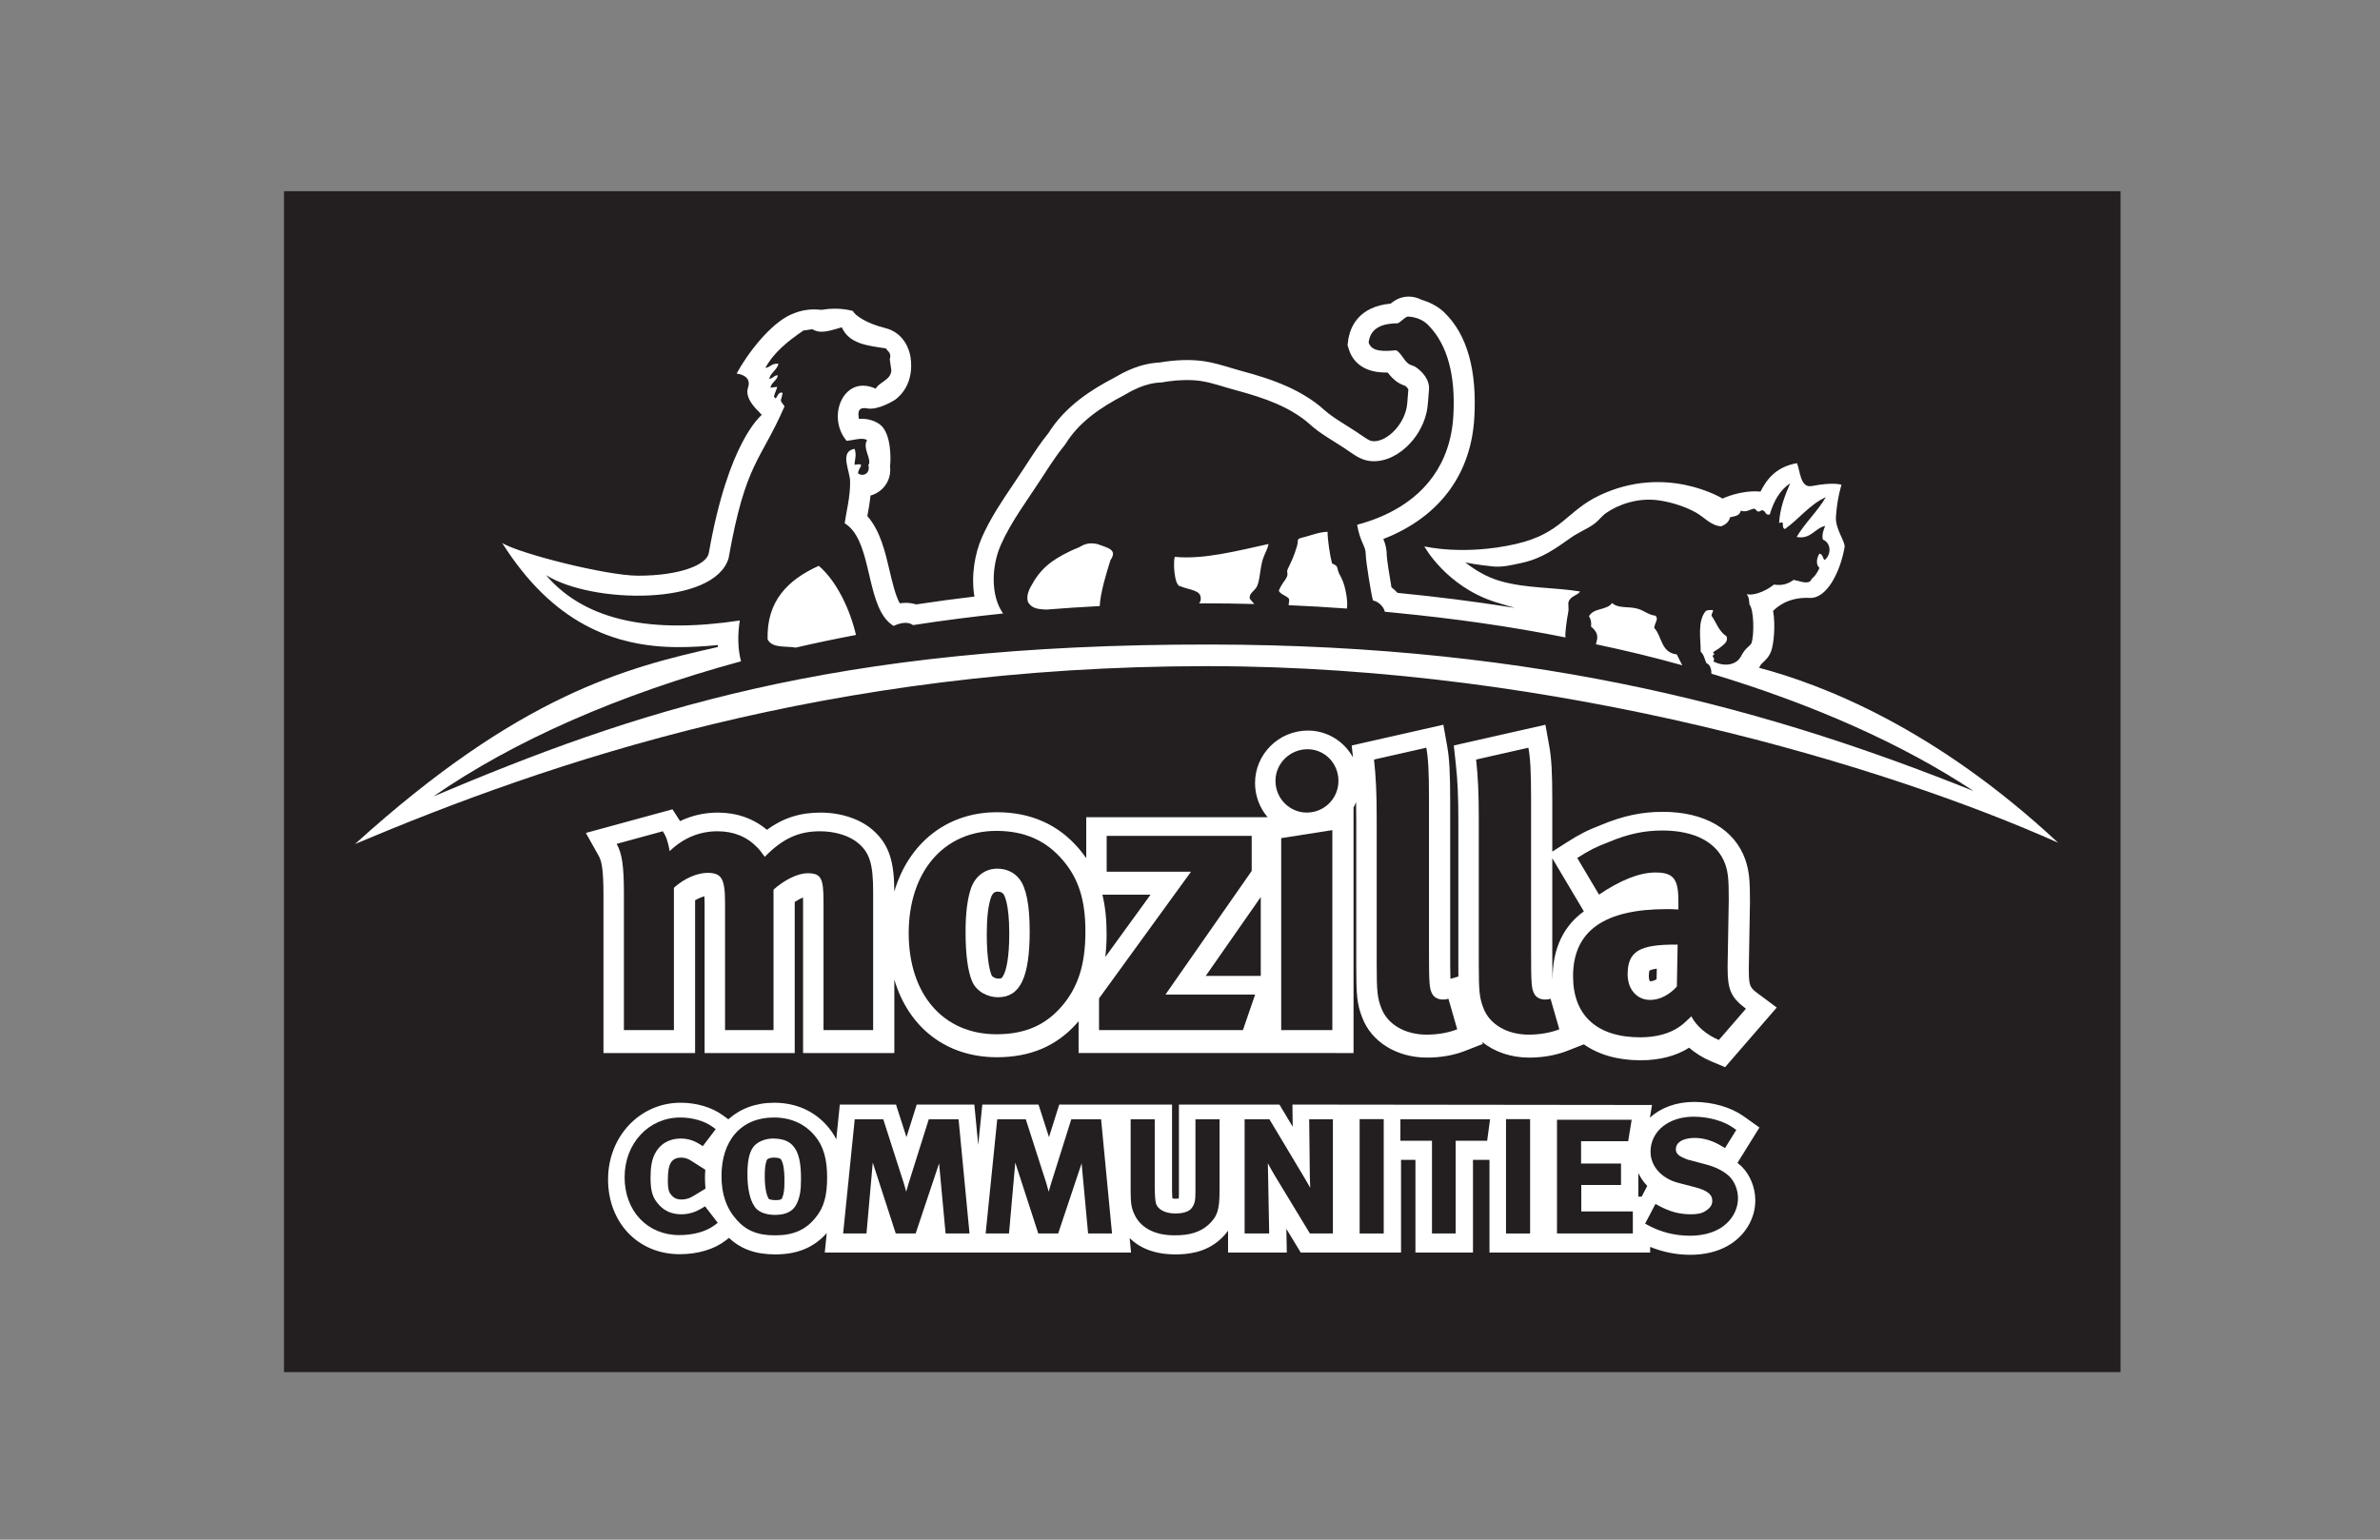 <?xml version="1.0" encoding="UTF-8" standalone="no"?>
<!-- Created with Inkscape (http://www.inkscape.org/) -->
<svg xmlns:dc="http://purl.org/dc/elements/1.1/" xmlns:cc="http://creativecommons.org/ns#" xmlns:rdf="http://www.w3.org/1999/02/22-rdf-syntax-ns#" xmlns:svg="http://www.w3.org/2000/svg" xmlns="http://www.w3.org/2000/svg" xmlns:sodipodi="http://sodipodi.sourceforge.net/DTD/sodipodi-0.dtd" xmlns:inkscape="http://www.inkscape.org/namespaces/inkscape" id="svg2" sodipodi:version="0.32" inkscape:version="0.46" width="1530" height="990" xml:space="preserve" sodipodi:docname="mozilla_community_logo.svg" inkscape:output_extension="org.inkscape.output.svg.inkscape"><rect width="100%" height="100%" fill="#808080" stroke="none"/><defs id="defs5"><inkscape:perspective sodipodi:type="inkscape:persp3d" inkscape:vp_x="0 : 526.18109 : 1" inkscape:vp_y="0 : 1000 : 0" inkscape:vp_z="744.09448 : 526.18109 : 1" inkscape:persp3d-origin="372.04724 : 350.78739 : 1" id="perspective9"/><clipPath clipPathUnits="userSpaceOnUse" id="clipPath19"><path d="M 0,792 L 1224,792 L 1224,0 L 0,0 L 0,792 z" id="path21"/></clipPath></defs><sodipodi:namedview inkscape:window-height="722" inkscape:window-width="645" inkscape:pageshadow="2" inkscape:pageopacity="0.0" guidetolerance="10.0" gridtolerance="10.0" objecttolerance="10.0" borderopacity="1.0" bordercolor="#666666" pagecolor="#ffffff" id="base" showgrid="false" inkscape:zoom="0.36405229" inkscape:cx="765" inkscape:cy="495" inkscape:window-x="416" inkscape:window-y="25" inkscape:current-layer="g11"/><g id="g11" inkscape:groupmode="layer" inkscape:label="mozilla_community_logo" transform="matrix(1.25, 0, 0, -1.25, 0, 990)"><path d="M 1090.565,86.198 L 146.057,86.198 L 146.057,693.644 L 1090.565,693.644 L 1090.565,86.198 z" style="fill: rgb(35, 31, 32); fill-opacity: 1; fill-rule: nonzero; stroke: none;" id="path13"/><g id="g15"><g id="g17" clip-path="url(#clipPath19)"><g id="g23" transform="translate(844.275, 176.431)"><path d="M 0,0 L -1.704,0 L -1.704,12.175 C -0.563,9.758 0.972,7.508 2.888,5.529 L 0,0 z M -442.029,-0.661 L -442.071,-0.757 L -442.109,-0.857 C -442.347,-1.464 -443.431,-1.777 -445.338,-1.777 C -447.492,-1.777 -448.537,-1.359 -448.87,-1.188 L -448.935,-1.096 C -449.414,-0.355 -450.979,2.664 -450.979,10.573 C -450.979,16.286 -450.179,18.403 -449.689,19.227 C -449.33,19.503 -448.134,20.101 -446.488,20.101 C -443.083,20.101 -442.665,19.298 -442.378,18.775 C -441.72,17.487 -440.841,14.974 -440.841,7.955 C -440.841,3.087 -441.229,1.297 -442.029,-0.661 M -487.545,0.431 C -487.702,0.335 -487.835,0.276 -487.915,0.234 L -488.279,0.046 L -488.532,-0.104 C -489.983,-0.953 -491.917,-1.46 -493.704,-1.46 C -496.533,-1.46 -497.859,-0.41 -498.712,0.519 C -499.931,1.849 -500.812,2.815 -500.812,8.578 C -500.812,13.761 -500.111,15.822 -499.574,16.927 C -498.311,19.549 -495.91,20.097 -494.124,20.097 C -492.125,20.097 -490.65,19.657 -488.873,18.524 L -481.547,13.856 C -481.66,12.443 -481.721,11 -481.721,9.523 C -481.721,7.662 -481.608,5.889 -481.445,4.157 L -487.545,0.431 z M 60.574,35.585 L 52.385,41.415 C 45.94,46.003 36.448,48.742 27,48.742 C 17.721,48.742 9.78,45.714 4.258,40.658 L 5.324,47.17 L -179.591,47.383 L -179.461,35.99 L -186.278,47.383 L -237.974,47.379 L -237.974,1.665 C -237.974,0.385 -238.007,-0.439 -238.042,-0.958 C -238.44,-1.008 -238.96,-1.046 -239.636,-1.046 C -240.355,-1.046 -240.918,-0.979 -241.336,-0.895 C -241.424,0.18 -241.512,1.765 -241.512,3.864 L -241.512,47.379 L -299.524,47.383 L -304.799,30.637 L -310.173,47.383 L -339.086,47.383 L -341.192,26.604 L -343.181,47.383 L -372.82,47.383 L -378.094,30.637 L -383.469,47.383 L -412.376,47.383 L -413.353,37.755 L -414.191,29.499 C -415.308,31.707 -416.629,33.757 -418.214,35.635 C -425.084,43.937 -434.748,48.324 -446.17,48.324 C -455.604,48.324 -463.65,45.242 -469.7,39.805 L -472.503,41.854 C -478.122,45.97 -486.043,48.328 -494.229,48.328 C -515.16,48.328 -531.559,31.009 -531.559,8.896 C -531.559,-13.4 -516.078,-29.587 -494.749,-29.587 C -485.454,-29.587 -477.118,-27.132 -471.277,-22.673 L -469.364,-21.213 C -463.119,-27.039 -455.641,-29.687 -445.545,-29.687 C -434.16,-29.687 -425.711,-26.148 -419.084,-18.717 L -420.105,-28.75 L -262.594,-28.75 L -263.307,-21.313 C -258.877,-25.688 -251.625,-29.687 -239.85,-29.687 C -233.52,-29.687 -224.215,-28.876 -216.56,-21.824 C -215.004,-20.394 -213.742,-18.955 -212.697,-17.479 L -212.697,-28.75 L -182.487,-28.75 L -182.713,-16.559 L -175.32,-28.75 L -123.742,-28.75 L -123.742,18.942 L -116.333,18.942 L -116.333,-28.746 L -86.744,-28.746 L -86.744,18.942 L -78.256,18.942 L -78.256,-28.75 L 4.372,-28.746 L 4.372,-25.826 C 10.77,-28.457 17.88,-29.896 24.902,-29.896 C 32.24,-29.896 38.682,-28.386 43.982,-25.438 C 52.91,-20.553 58.454,-11.531 58.454,-1.898 C 58.454,4.617 55.84,11.126 51.454,15.521 L 51.362,15.609 L 51.272,15.697 C 50.66,16.282 49.995,16.852 49.288,17.399 L 60.574,35.585 z M 7.691,111.877 C 6.594,111.19 5.515,110.814 4.571,110.814 C 4.394,110.814 4.306,110.835 4.295,110.835 C 4.176,110.923 3.701,111.634 3.701,113.257 C 3.701,115.105 3.919,115.976 4.025,116.289 C 4.394,116.511 5.385,116.95 7.79,117.306 L 7.691,111.877 z M -45.785,112.274 C -45.785,112.211 -45.777,112.152 -45.777,112.09 L -45.829,112.073 C -45.957,115.833 -45.957,121.325 -45.957,125.424 L -45.957,174.099 L -42.124,167.649 L -30.932,148.808 L -29.723,146.775 C -42.302,137.703 -45.785,124.315 -45.785,112.274 M -195.882,113.558 L -224.186,113.558 L -195.882,154.136 L -195.882,113.558 z M -275.831,123.286 C -275.39,127.042 -275.162,131.003 -275.162,135.235 C -275.162,142.714 -275.871,149.343 -277.326,155.349 L -252.56,155.349 L -275.831,123.286 z M -328.051,114.186 C -329.013,112.182 -329.465,112.182 -330.818,112.182 C -332.119,112.182 -333.877,112.905 -334.298,113.889 C -335.05,115.657 -336.794,121.278 -336.794,135.039 C -336.794,143.383 -336.075,149.594 -334.628,153.932 C -333.601,156.918 -331.803,156.918 -331.211,156.918 C -329.915,156.918 -328.86,156.516 -328.256,155.722 C -327.944,155.328 -325.228,151.396 -325.228,135.437 C -325.228,122.726 -326.763,116.862 -328.051,114.186 M 60.226,104.181 C 55.902,107.394 55.127,107.975 55.127,116.201 L 55.12,117.782 L 55.712,151.728 C 55.712,162.593 55.378,167.215 53.339,173.329 C 47.845,188.984 32.359,197.964 10.852,197.964 C 0.101,197.964 -9.626,195.902 -20.67,191.284 C -28.321,188.298 -31.718,186.575 -38.667,182.15 L -45.957,177.512 L -45.957,203.74 C -45.957,218.22 -46.353,225.28 -47.509,231.733 L -49.485,242.758 L -60.409,240.286 L -87.296,234.201 L -96.604,232.093 L -95.575,222.607 C -94.622,213.79 -94.271,205.915 -94.271,193.535 L -94.271,118.556 C -94.271,116.615 -94.265,114.854 -94.248,113.236 L -98.338,112.069 C -98.468,115.737 -98.468,121.104 -98.468,125.424 L -98.468,203.74 C -98.468,218.007 -98.869,225.33 -100.009,231.721 L -101.975,242.767 L -112.912,240.286 L -139.805,234.201 L -149.121,232.093 L -148.456,225.986 C -153.023,234.201 -161.694,239.768 -171.63,239.768 C -186.623,239.768 -198.823,227.66 -198.823,212.771 C -198.823,206.069 -196.388,199.935 -192.364,195.208 L -285.639,195.208 L -285.639,174.133 C -286.758,175.747 -287.962,177.323 -289.273,178.858 C -299.893,191.401 -314.13,197.759 -331.6,197.759 C -357.355,197.759 -377.02,181.791 -384.339,156.964 C -384.418,171.033 -386.363,180.804 -395.475,188.658 C -401.982,194.317 -411.771,197.571 -422.324,197.571 C -432.807,197.571 -441.473,194.853 -449.859,188.726 C -456.739,194.522 -465.391,197.571 -475.119,197.571 C -481.976,197.571 -488.521,196.082 -494.532,193.192 L -498.419,199.261 L -506.004,197.19 L -529.756,190.712 L -542.975,187.106 L -536.283,175.153 C -534.823,172.543 -533.916,168.206 -533.916,154.672 L -533.916,73.892 L -486.79,73.892 L -486.79,152.463 C -485.008,153.525 -483.337,154.17 -482.026,154.496 C -481.953,153.408 -481.903,151.937 -481.903,149.958 L -481.903,73.892 L -435.561,73.892 L -435.561,151.61 C -433.966,152.664 -432.495,153.417 -431.306,153.894 C -431.278,153.078 -431.264,152.1 -431.264,150.937 L -431.264,73.892 L -384.33,73.892 L -384.33,111.685 C -377.076,87.096 -357.68,71.733 -331.6,71.733 C -314.354,71.733 -300.882,77.468 -290.388,89.3 C -290.104,89.622 -289.842,89.952 -289.566,90.278 L -289.566,73.896 L -148.17,73.892 L -148.17,199.964 L -148.271,199.942 C -147.739,200.93 -147.271,201.95 -146.86,203 C -146.8,200.11 -146.767,197.015 -146.767,193.535 L -146.767,118.556 C -146.767,103.813 -146.407,99.162 -143.745,92.248 C -139.067,79.672 -125.961,71.541 -110.354,71.541 C -103.359,71.541 -96.586,72.737 -90.758,75.017 L -81.667,78.567 L -81.949,79.551 C -75.661,74.485 -67.21,71.537 -57.846,71.537 C -50.845,71.537 -44.07,72.741 -38.245,75.021 L -29.719,78.362 C -22.209,73.072 -12.33,70.161 -0.533,70.161 C 9.23,70.161 17.838,72.411 24.406,76.627 C 27.694,73.796 31.564,71.378 35.756,69.621 L 42.916,66.614 L 47.995,72.482 L 61.932,88.576 L 69.48,97.301 L 60.226,104.181 z" style="fill: rgb(255, 255, 255); fill-opacity: 1; fill-rule: nonzero; stroke: none;" id="path25"/></g><g id="g27" transform="translate(317.14, 357.92)"><path d="M 0,0 L 23.75,6.479 C 25.517,3.73 26.303,1.376 27.282,-3.73 C 34.154,2.944 42.594,6.479 51.818,6.479 C 60.062,6.479 66.932,3.73 72.23,-1.765 C 73.604,-3.141 74.192,-3.923 76.158,-6.671 C 85.382,2.748 93.626,6.479 104.618,6.479 C 112.468,6.479 119.928,4.124 124.44,0.197 C 130.133,-4.709 131.9,-10.598 131.9,-24.338 L 131.9,-95.782 L 106.385,-95.782 L 106.385,-29.44 C 106.385,-17.466 105.009,-15.111 98.141,-15.111 C 93.235,-15.111 86.363,-18.448 80.671,-23.551 L 80.671,-95.782 L 55.744,-95.782 L 55.744,-30.423 C 55.744,-17.859 53.979,-14.914 46.714,-14.914 C 41.808,-14.914 35.132,-17.466 29.442,-22.572 L 29.442,-95.782 L 3.73,-95.782 L 3.73,-25.709 C 3.73,-11.188 2.748,-4.906 0,0" style="fill: rgb(35, 31, 32); fill-opacity: 1; fill-rule: nonzero; stroke: none;" id="path29"/></g><g id="g31" transform="translate(512.87, 345.164)"><path d="M 0,0 C -6.28,0 -11.383,-3.928 -13.543,-10.21 C -15.31,-15.509 -16.291,-22.573 -16.291,-32.586 C -16.291,-44.163 -15.111,-52.8 -12.953,-57.906 C -10.599,-63.398 -4.709,-66.146 0.393,-66.146 C 11.777,-66.146 16.684,-55.94 16.684,-32.192 C 16.684,-18.646 14.919,-9.816 11.385,-5.3 C 8.833,-1.966 4.709,0 0,0 M -0.394,19.432 C 13.936,19.432 25.124,14.521 33.761,4.315 C 41.808,-5.104 45.342,-16.095 45.342,-32.39 C 45.342,-49.659 41.415,-61.437 32.78,-71.249 C 25.124,-79.886 15.115,-85.185 -0.394,-85.185 C -27.675,-85.185 -45.535,-64.774 -45.535,-33.172 C -45.535,-1.573 -27.479,19.432 -0.394,19.432" style="fill: rgb(35, 31, 32); fill-opacity: 1; fill-rule: nonzero; stroke: none;" id="path33"/></g><g id="g35" transform="translate(569.145, 362.044)"><path d="M 0,0 L 74.585,0 L 74.585,-18.06 L 30.227,-81.654 L 76.35,-81.654 L 70.073,-99.906 L -3.927,-99.906 L -3.927,-83.615 L 43.376,-18.453 L 0,-18.453 L 0,0 z" style="fill: rgb(35, 31, 32); fill-opacity: 1; fill-rule: nonzero; stroke: none;" id="path37"/></g><g id="g39" transform="translate(658.904, 360.864)"><path d="M 0,0 L 26.3,4.124 L 26.3,-98.727 L 0,-98.727 L 0,0 z M 13.543,45.735 C 22.376,45.735 29.44,38.471 29.44,29.444 C 29.44,20.415 22.18,13.149 13.149,13.149 C 4.316,13.149 -2.944,20.415 -2.944,29.444 C -2.944,38.471 4.513,45.735 13.543,45.735" style="fill: rgb(35, 31, 32); fill-opacity: 1; fill-rule: nonzero; stroke: none;" id="path41"/></g><g id="g43" transform="translate(733.532, 407.382)"><path d="M 0,0 C 0.979,-5.496 1.372,-11.97 1.372,-26.103 L 1.372,-104.419 C 1.372,-121.692 1.568,-124.048 3.137,-126.795 C 4.119,-128.561 6.277,-129.543 8.436,-129.543 C 9.419,-129.543 10.009,-129.543 11.381,-129.15 L 15.894,-144.851 C 11.381,-146.616 5.885,-147.599 0.192,-147.599 C -10.991,-147.599 -20.025,-142.3 -23.162,-133.859 C -25.128,-128.757 -25.518,-125.616 -25.518,-111.287 L -25.518,-36.308 C -25.518,-23.158 -25.91,-15.111 -26.894,-6.085 L 0,0 z" style="fill: rgb(35, 31, 32); fill-opacity: 1; fill-rule: nonzero; stroke: none;" id="path45"/></g><g id="g47" transform="translate(786.034, 407.382)"><path d="M 0,0 C 0.983,-5.496 1.376,-11.97 1.376,-26.103 L 1.376,-104.419 C 1.376,-121.692 1.573,-124.048 3.142,-126.795 C 4.124,-128.561 6.282,-129.543 8.44,-129.543 C 9.424,-129.543 10.013,-129.543 11.385,-129.15 L 15.902,-144.851 C 11.385,-146.616 5.889,-147.599 0.197,-147.599 C -10.991,-147.599 -20.017,-142.3 -23.162,-133.859 C -25.124,-128.757 -25.517,-125.616 -25.517,-111.287 L -25.517,-36.308 C -25.517,-23.158 -25.91,-15.111 -26.889,-6.085 L 0,0 z" style="fill: rgb(35, 31, 32); fill-opacity: 1; fill-rule: nonzero; stroke: none;" id="path49"/></g><g id="g51" transform="translate(862.782, 306.103)"><path d="M 0,0 L -1.179,0 C -19.432,0 -25.713,-3.338 -25.713,-15.312 C -25.713,-23.162 -20.808,-28.462 -14.132,-28.462 C -9.227,-28.462 -4.32,-25.91 -0.393,-21.59 L 0,0 z M -51.624,44.556 C -45.146,48.676 -42.397,50.052 -35.333,52.8 C -25.517,56.919 -17.076,58.688 -7.854,58.688 C 9.026,58.688 20.607,52.406 24.535,41.219 C 25.906,37.095 26.3,33.957 26.3,23.158 L 25.714,-10.599 L 25.714,-12.367 C 25.714,-23.162 27.479,-27.282 35.133,-32.975 L 21.197,-49.072 C 15.111,-46.518 9.616,-42.004 7.064,-36.901 C 3.334,-40.432 2.945,-40.825 0.979,-42.201 C -3.927,-45.73 -10.991,-47.696 -19.234,-47.696 C -41.611,-47.696 -53.782,-36.312 -53.782,-16.291 C -53.782,7.261 -37.491,18.252 -5.495,18.252 C -3.534,18.252 -2.354,18.252 0.394,18.056 L 0.394,22.18 C 0.394,33.368 -1.769,37.095 -11.385,37.095 C -19.824,37.095 -29.641,32.975 -40.432,25.714 L -51.624,44.556 z" style="fill: rgb(35, 31, 32); fill-opacity: 1; fill-rule: nonzero; stroke: none;" id="path53"/></g><g id="g55" transform="translate(904.657, 448.498)"><path d="M 0,0 C 0.15,0.257 0.289,0.504 0.427,0.738 C 0.632,1.098 0.828,1.487 1.037,1.777 C 1.28,2.058 1.568,2.292 1.811,2.522 C 3.158,3.756 5.187,5.623 6.286,8.725 C 7.457,12.056 8.578,21.37 7.223,29.342 C 7.957,29.688 13.466,36.572 26.184,35.937 C 34.355,35.528 41.543,48.2 43.987,62.007 C 44.487,64.828 39.136,71.382 39.536,77.586 C 40.173,87.442 42.397,94.119 42.397,94.119 C 42.397,94.119 38.583,95.708 27.137,93.483 C 21.088,92.307 21.097,101.75 19.507,105.247 C 8.379,103.339 3.61,96.344 0.748,90.622 C -9.426,91.575 -18.78,87.037 -18.779,87.037 C -18.779,87.037 -47.734,104.984 -82.127,88.642 C -99.176,80.541 -101.397,69.071 -125.183,63.651 C -151.894,57.565 -172.151,62.447 -172.151,62.447 C -172.151,62.447 -161.012,41.973 -135.829,33.865 C -126.846,30.973 -122.376,30.293 -129.209,31.373 C -146.994,34.182 -165.581,36.524 -185.965,38.539 C -186.885,39.591 -187.918,40.551 -189.043,41.383 C -190.018,46.837 -191.381,55.628 -191.465,57.728 C -191.465,61.446 -192.334,64.1 -193.226,66.248 C -178.553,71.928 -166.779,80.671 -158.8,91.893 C -151.4,102.284 -147.243,114.643 -146.436,128.631 C -145.061,152.528 -149.856,171.214 -161.924,182.842 C -166.879,187.617 -173.07,189.055 -173.56,189.302 C -175.789,190.402 -177.963,190.939 -180.218,190.939 C -182.422,190.939 -184.601,190.387 -186.596,189.306 C -187.721,188.685 -188.675,187.993 -189.486,187.324 C -205.756,185.826 -209.959,175.437 -211.038,169.985 C -211.205,169.318 -211.314,168.634 -211.356,167.946 L -211.632,165.954 L -210.904,163.639 C -209.508,159.245 -205.195,151.873 -191.975,151.873 C -191.645,151.873 -191.306,151.877 -190.975,151.886 C -189.971,150.543 -188.666,148.992 -186.83,147.551 C -184.956,146.084 -183.066,145.403 -181.982,145.029 C -181.117,144.359 -180.544,143.629 -180.355,143.245 C -180.469,142.057 -180.561,140.827 -180.645,139.583 C -180.812,137.174 -180.967,134.901 -181.405,133.052 C -182.464,128.602 -185.065,124.21 -188.537,121 C -191.606,118.161 -195.032,116.534 -197.935,116.534 C -198.398,116.534 -198.851,116.575 -199.29,116.659 C -200.653,116.927 -202.773,118.399 -204.819,119.821 C -205.605,120.369 -206.396,120.917 -207.174,121.427 C -208.96,122.611 -210.75,123.728 -212.523,124.838 C -216.714,127.452 -220.666,129.928 -224.008,132.973 C -226.626,135.363 -229.654,137.576 -233.523,139.935 C -239.308,143.456 -246.112,146.482 -254.314,149.186 C -258.087,150.426 -262.102,151.61 -266.598,152.804 C -268.4,153.285 -270.232,153.837 -272.061,154.385 C -276.306,155.663 -280.697,156.98 -285.239,157.66 C -288.042,158.08 -291.053,158.295 -294.198,158.295 C -297.762,158.295 -301.53,158.023 -305.382,157.486 C -306.373,157.35 -307.36,157.195 -308.331,157.028 C -313.115,156.798 -317.871,155.694 -322.848,153.651 C -324.236,153.074 -325.671,152.419 -327.122,151.695 L -327.332,151.587 L -327.545,151.47 L -328.356,151.02 C -329.418,150.422 -330.498,149.828 -331.564,149.219 C -342.714,143.41 -356.567,134.937 -365.467,120.712 C -366.421,119.509 -367.378,118.278 -368.412,116.922 C -369.277,115.747 -370.126,114.56 -370.946,113.372 C -373.389,109.848 -375.735,106.222 -377.998,102.719 C -379.846,99.856 -381.737,97.058 -383.615,94.279 C -389.324,85.815 -395.233,77.068 -399.587,67.258 C -403.318,58.855 -405.338,47.347 -403.523,36.634 C -413.515,35.45 -423.545,34.1 -433.486,32.592 C -435.185,33.125 -436.996,33.397 -438.882,33.397 C -439.886,33.397 -440.902,33.322 -441.931,33.173 C -444.156,37.178 -445.774,44.096 -447.15,49.938 C -449.442,59.736 -451.985,70.566 -458.594,78.017 C -458.008,81.156 -457.355,84.745 -456.975,88.591 C -453.713,89.483 -450.885,91.495 -449.033,94.331 C -447.247,97.062 -446.527,100.276 -446.92,103.551 C -446.46,107.19 -446.195,120.741 -452.182,125.187 C -454.487,126.9 -457.808,128.075 -461.388,128.075 C -461.915,128.075 -462.429,128.056 -462.939,128.019 C -463.085,129.618 -464.453,134.503 -458.715,133.422 C -452.977,132.341 -444.649,137.651 -444.369,137.847 C -441.621,139.78 -434.417,146.438 -436.381,159.792 C -436.959,163.729 -439.825,172.382 -449.434,174.757 C -459.043,177.133 -465.008,181.271 -465.99,183.502 C -465.99,183.502 -472.861,185.716 -481.657,184.169 C -483.318,183.876 -488.49,185.669 -497.44,181.893 C -508.434,177.254 -520.395,161.426 -525.824,151.336 C -525.824,151.336 -517.657,150.669 -519.99,144.002 C -521.945,138.418 -514.563,131.921 -514.563,131.921 C -514.02,131.222 -513.446,130.639 -512.857,130.141 C -513.501,129.347 -530.067,116.458 -540.126,59.006 C -541.175,53.015 -554.882,47.362 -576.493,47.362 C -592.834,47.362 -637.858,58.836 -646.386,64.188 C -620.689,23.501 -589.483,10.624 -555.731,10.624 C -549.361,10.624 -542.59,10.979 -535.509,11.682 C -535.492,11.349 -535.479,11.017 -535.463,10.684 C -583.569,-0.055 -637.82,-14.329 -722.049,-90.64 C -621.762,-48.358 -478.368,0.832 -284.005,0.832 L -282.575,0.832 C -103.056,0.673 65.995,-50.735 153.793,-89.994 C 90.264,-30.75 32.445,-8.62 0,0" style="fill: rgb(255, 255, 255); fill-opacity: 1; fill-rule: nonzero; stroke: none;" id="path57"/></g><g id="g59" transform="translate(821.092, 461.898)"><path d="M 0,0 C 1.226,3.961 -0.778,5.948 -2.882,7.875 C -2.522,10.053 -3.032,11.701 -3.902,13.129 C -1.472,17.566 5.203,16.011 8.001,19.925 C 11.205,16.862 16.729,18.403 21.473,16.874 C 24.693,15.835 26.947,13.714 30.353,13.367 C 32.033,11.439 29.9,9.929 29.653,7.064 C 33.753,2.798 32.995,-5.579 41.26,-6.529 C 42.218,-8.384 43.096,-10.287 44.092,-12.119 C 28.679,-7.832 15.985,-4.768 -0.385,-1.288 L 0,0 z M -128.385,17.058 C -138.306,17.786 -148.31,18.363 -158.377,18.798 C -158.089,18.959 -158.938,18.913 -158.377,18.798 C -158.293,20.538 -157.662,21.699 -158.532,22.477 C -160.046,23.828 -162.388,24.35 -163.421,26.178 C -162.957,27.688 -161.33,30.264 -160.456,31.369 C -157.662,35.342 -159.854,35.162 -158.804,37.414 C -157.265,40.712 -155.638,43.682 -154.031,49.303 C -153.229,52.515 -154.232,52.411 -152.53,53.234 C -147.934,54.284 -142.844,56.484 -138.339,56.539 C -138.347,52.452 -137.13,44.422 -136.067,40.306 C -135.043,39.792 -133.901,39.395 -133.42,38.328 C -132.521,34.271 -132.111,35.177 -130.476,31.101 C -129.338,28.273 -127.736,21.259 -128.385,17.058 M -214.171,28.514 C -217.325,29.144 -217.806,41.413 -216.885,43.665 C -202.134,42.149 -184.183,46.902 -168.699,50.269 C -169.352,47.095 -170.728,45.384 -171.665,42.348 C -173.133,37.655 -173.083,31.708 -174.643,28.487 C -175.843,26.004 -179.038,24.837 -178.302,22.023 L -176.019,19.392 C -184.384,19.607 -192.782,19.741 -201.223,19.75 C -202.293,19.75 -203.355,19.731 -204.426,19.729 C -203.309,20.864 -203.372,22.922 -204.016,24.191 C -205.279,26.68 -211.665,27.303 -213.697,28.445 L -214.171,28.514 z M -250.031,41.913 C -250.299,40.896 -250.621,39.913 -250.926,38.935 C -251.842,36 -255.213,25.212 -255.519,18.344 C -255.627,17.679 -255.531,18.865 -255.519,18.344 C -264.808,17.861 -274.018,17.253 -283.144,16.523 C -286.995,16.799 -290.547,16.914 -292.462,20.565 C -292.784,21.891 -293.224,24.141 -291.082,28.156 C -286.046,37.604 -280.5,41.85 -270.751,46.576 C -269.358,47.253 -267.911,47.876 -266.418,48.45 C -263.348,50.229 -261.103,51.177 -256.682,50.229 C -251.198,48.232 -246.208,47.373 -250.031,41.913 M -411.859,-3.022 C -417.049,-2.104 -423.955,-3.476 -426.317,1.213 C -426.899,20.837 -415.987,31.841 -400.006,39.043 C -390.62,31.036 -383.828,16.201 -380.875,3.488 C -391.382,1.489 -401.721,-0.68 -411.859,-3.022 M -105.645,15.107 C -106.72,15.209 -107.794,15.316 -108.869,15.417 C -109.58,18.313 -112.328,20.697 -114.984,21.218 C -115.8,23.7 -118.698,41.53 -118.698,44.752 C -118.698,49.571 -121.375,50.374 -123.156,60.165 C -107.054,64.431 -93.034,72.482 -84.046,85.128 C -78.12,93.449 -74.372,103.75 -73.653,116.272 C -72.457,136.963 -76.702,152.632 -86.196,162.476 C -86.869,163.179 -89.983,166.821 -96.74,167.252 C -97.137,167.278 -97.556,167.167 -97.944,166.953 C -98.84,166.46 -101.437,164.076 -102.127,163.814 C -109.76,163.772 -116.005,161.713 -117.138,154.492 C -117.2,154.391 -117.205,154.295 -117.176,154.203 C -117.188,154.099 -117.205,154 -117.218,153.896 C -115.67,149.013 -109.271,149.334 -103.022,149.933 C -100.274,148.201 -99.342,145.027 -96.753,143.002 C -95.786,142.246 -94.397,142.116 -93.277,141.442 C -93.231,141.415 -93.173,141.388 -93.126,141.353 C -89.655,139.079 -85.645,134.663 -86.196,129.477 C -86.594,125.7 -86.581,121.528 -87.514,117.594 C -89.115,110.854 -92.922,104.664 -97.79,100.16 C -103.604,94.787 -110.943,91.813 -117.87,93.173 C -122.299,94.041 -125.921,97.089 -129.602,99.52 C -135.867,103.66 -142.17,107 -147.745,112.086 C -150.129,114.258 -152.864,116.136 -155.616,117.812 C -161.401,121.333 -167.767,123.924 -174.187,126.039 C -178.043,127.308 -181.937,128.435 -185.86,129.477 C -191.674,131.016 -197.696,133.247 -203.355,134.094 C -208.843,134.916 -214.853,134.679 -220.437,133.903 C -221.553,133.747 -222.653,133.571 -223.728,133.376 C -227.873,133.266 -231.67,132.258 -235.288,130.773 C -236.493,130.275 -237.676,129.729 -238.856,129.142 C -240.24,128.37 -241.633,127.594 -243.026,126.808 C -254.778,120.697 -266.205,113.079 -273.219,101.556 C -274.26,100.253 -275.293,98.932 -276.322,97.591 C -277.117,96.506 -277.899,95.406 -278.673,94.29 C -280.994,90.943 -283.24,87.472 -285.532,83.925 C -292.952,72.457 -300.995,61.932 -306.323,49.938 C -311.317,38.694 -311.626,23.56 -305.215,14.526 C -320.953,12.903 -336.395,10.893 -351.531,8.549 C -354.032,10.433 -357.926,9.837 -361.519,8.126 C -363.49,9.311 -365.119,10.95 -366.497,12.924 C -375.522,25.86 -373.767,53.17 -386.685,60.917 C -385.961,66.422 -383.77,74.42 -383.891,82.461 C -383.975,88.091 -389.579,97.84 -381.586,99.237 C -380.386,95.594 -381.607,93.769 -381.586,91.015 C -375.158,92.169 -380.051,89.264 -379.779,86.573 C -377.236,84.651 -373.333,86.659 -374.514,90.849 C -372.439,93.558 -377.743,99.576 -375.175,103.677 C -377.362,105.331 -382.063,103.626 -385.702,103.349 C -396.263,115.858 -387.095,137.743 -370.737,130.156 C -368.7,133.77 -362.949,134.596 -362.677,139.531 C -362.954,141.449 -363.226,143.371 -363.501,145.286 C -362.452,148.743 -364.605,149.297 -365.476,150.878 C -374.681,152.306 -384.363,153.103 -388.169,161.731 C -393.565,160.261 -398.943,158.024 -403.302,160.745 C -404.836,160.525 -406.372,160.305 -407.906,160.085 C -415.773,154.68 -423.143,148.9 -427.476,140.844 C -424.762,141.204 -424.369,143.312 -420.734,142.981 C -421.491,139.782 -424.741,138.452 -425.502,135.252 C -423.415,135.401 -423.273,137.009 -421.061,137.059 C -421.458,134.273 -424.448,133.433 -424.846,130.647 C -423.691,130.811 -422.541,130.976 -421.391,131.141 C -421.746,129.351 -422.679,127.996 -423.034,126.206 C -421.545,122.95 -421.692,129.125 -418.593,128.017 C -419.434,123.169 -420.466,124.863 -417.605,121.107 C -430.084,92.351 -437.579,92.708 -446.381,42.987 C -453.684,18.326 -516.659,19.432 -540.29,34.267 C -519.503,9.9 -484.638,4.312 -440.626,10.917 C -441.797,3.656 -441.667,-3.846 -439.986,-10.065 C -502.551,-27.075 -556.605,-50.76 -598.17,-79.558 C -495.709,-36.362 -394.117,-1.263 -199.089,-1.438 C -26.655,-1.591 92.541,-36.101 193.903,-76.815 C 157.595,-52.753 111.601,-32.266 59.04,-16.431 C 59.165,-15.728 58.889,-11.742 56.526,-11.071 C 55.56,-9.076 55.284,-6.658 53.548,-5.136 C 53.619,1.28 51.737,10.26 56.024,15.649 C 56.869,16.42 58.354,16.293 59.755,16.282 C 60.286,15.622 59.011,14.576 59.145,13.325 C 61.691,9.787 62.804,5.375 66.873,2.769 C 67.835,-0.092 65.297,-1.535 63.243,-3.208 C 62.335,-3.948 60.374,-4.948 60.102,-5.362 C 59.583,-6.148 60.729,-5.743 60.457,-6.556 C 60.349,-6.87 59.726,-6.884 59.713,-7.244 C 59.688,-8.164 61.135,-8.597 60.026,-10.109 C 64.648,-12.551 70.015,-12.414 73.122,-9.162 C 74.134,-8.101 74.941,-6.014 76.188,-4.469 C 77.497,-2.84 79.304,-1.719 79.663,-0.703 C 81.148,3.518 80.943,16.504 78.639,19.12 C 78.267,21.757 78.643,22.167 77.229,24.581 C 79.35,23.47 86.101,25.22 91.257,29.411 C 95.72,28.667 98.752,29.942 101.354,31.818 C 104.478,31.211 107.037,30.001 109.237,30.756 C 110.342,31.134 110.333,32.261 111.174,32.878 C 112.775,34.062 114.248,36.979 114.637,38.05 C 112.68,39.453 113.136,43.157 114.637,45.333 C 116.511,44.834 116.234,43.021 117.251,41.996 C 120.823,44.79 120.718,50.735 116.419,52.532 C 115.774,54.757 116.586,57.243 117.569,59.579 C 112.187,58.383 110.146,52.481 102.901,53.912 C 107.401,61.436 113.449,66.775 117.907,74.36 C 109.647,70.638 104.102,63.088 96.832,57.963 C 95.515,58.492 95.958,60.091 95.716,61.275 C 94.837,61.591 94.511,61.123 93.875,61.093 C 94.298,68.643 96.883,75.362 99.571,81.493 C 94.586,78.237 91.198,72.729 89.069,65.443 C 86.812,64.941 87.079,66.923 85.606,67.557 C 84.406,67.86 84.185,66.786 83.08,66.957 C 82.16,67.254 81.977,68.002 81.286,68.446 C 78.789,68.271 77.514,66.374 74.172,67.388 C 73.54,64.579 70.893,64.615 68.681,64.036 C 67.965,61.346 66.167,60.182 64.121,59.37 C 58.806,59.642 55.38,64.101 50.9,66.572 C 46.212,69.159 39.14,71.742 31.771,72.75 C 21.339,74.18 11.368,70.688 4.923,66.227 C 2.66,64.659 1.2,62.388 -1.351,60.514 C -4.722,58.04 -9.272,56.3 -13.305,53.448 C -20.774,48.161 -27.927,42.887 -38.144,40.628 C -43.226,39.503 -48.684,38.14 -53.535,38.75 C -56.71,39.152 -60.585,39.412 -67.518,40.788 C -62.456,36.896 -56.794,33.307 -49.391,31.174 C -36.174,27.366 -21.766,28.039 -8.486,25.839 C -9.595,23.893 -13.317,23.593 -14.362,20.605 C -14.806,19.335 -14.162,17.249 -14.551,15.32 C -15.282,11.686 -16.495,3.024 -15.91,2.192 C -44.748,7.961 -72.474,11.833 -103.528,14.902 L -105.645,15.107 z" style="fill: rgb(35, 31, 32); fill-opacity: 1; fill-rule: nonzero; stroke: none;" id="path61"/></g><g id="g63" transform="translate(486.301, 157.501)"><path d="M 0,0 L -3.335,36.064 L -15.393,0 L -25.623,0 L -37.454,36.459 L -40.679,0 L -52.689,0 L -46.912,56.916 L -46.729,58.714 L -32.04,58.714 L -21.422,25.646 C -21.053,24.448 -20.645,22.981 -20.251,21.495 C -19.88,22.853 -19.502,24.198 -19.158,25.344 L -8.654,58.714 L 6.683,58.714 L 12.308,0 L 0,0 z" style="fill: rgb(35, 31, 32); fill-opacity: 1; fill-rule: nonzero; stroke: none;" id="path65"/></g><g id="g67" transform="translate(506.903, 157.5)"><path d="M 0,0 L 5.78,56.918 L 5.961,58.716 L 20.654,58.716 L 31.274,25.646 C 31.642,24.449 32.048,22.983 32.441,21.499 C 32.812,22.856 33.189,24.201 33.533,25.346 L 44.037,58.716 L 59.375,58.716 L 65,0.002 L 52.691,0.002 L 49.354,36.061 L 37.299,0.002 L 27.068,0.002 L 15.238,36.464 L 12.012,0 L 0,0 z" style="fill: rgb(35, 31, 32); fill-opacity: 1; fill-rule: nonzero; stroke: none;" id="path69"/></g><g id="g71" transform="translate(583.563, 167.017)"><path d="M 0,0 C -1.606,3.256 -2.116,5.911 -2.086,12.396 L -2.086,47.199 L -2.086,49.2 L 10.302,49.2 L 10.302,14.387 C 10.287,10.269 10.634,6.929 10.947,5.861 C 11.465,4.367 12.518,3.165 14.184,2.247 C 15.86,1.331 18.16,0.772 20.88,0.776 C 25.521,0.776 28.222,1.974 29.414,3.705 C 30.201,4.83 30.583,5.628 30.863,6.825 C 31.135,8.019 31.25,9.671 31.246,12.188 L 31.246,49.2 L 43.631,49.2 L 43.631,12.396 C 43.625,7.828 43.409,4.618 42.572,1.892 C 41.744,-0.845 40.2,-2.947 38.06,-4.896 C 33.738,-8.895 28.131,-10.483 20.669,-10.461 L 20.41,-10.461 C 8.961,-10.461 2.667,-5.59 0,0" style="fill: rgb(35, 31, 32); fill-opacity: 1; fill-rule: nonzero; stroke: none;" id="path73"/></g><g id="g75" transform="translate(673.662, 157.501)"><path d="M 0,0 L -18.202,30.015 C -19.311,31.889 -20.513,34.062 -21.631,36.142 C -21.575,34.363 -21.529,32.359 -21.5,30.127 L -20.939,0 L -33.573,0 L -33.573,56.715 L -33.573,58.714 L -20.798,58.714 L -2.396,27.97 C -1.5,26.468 -0.634,24.945 0.169,23.498 C 0.07,25.309 -0.006,27.23 -0.034,29.124 L -0.368,58.714 L 11.826,58.714 L 11.826,0 L 0,0 z" style="fill: rgb(35, 31, 32); fill-opacity: 1; fill-rule: nonzero; stroke: none;" id="path77"/></g><g id="g79" transform="translate(699.241, 157.501)"><path d="M 0,0 L 0,56.814 L 0,58.815 L 12.389,58.815 L 12.389,0 L 0,0 z" style="fill: rgb(35, 31, 32); fill-opacity: 1; fill-rule: nonzero; stroke: none;" id="path81"/></g><g id="g83" transform="translate(736.45, 157.5)"><path d="M 0,0 L -0.002,47.688 L -16.245,47.688 L -16.245,56.715 L -16.245,58.716 L 29.854,58.716 L 28.38,47.69 L 12.177,47.69 L 12.177,0 L 0,0 z" style="fill: rgb(35, 31, 32); fill-opacity: 1; fill-rule: nonzero; stroke: none;" id="path85"/></g><g id="g87" transform="translate(774.525, 157.5)"><path d="M 0,0 L 0,56.816 L 0,58.817 L 12.387,58.817 L 12.387,0 L 0,0 z" style="fill: rgb(35, 31, 32); fill-opacity: 1; fill-rule: nonzero; stroke: none;" id="path89"/></g><g id="g91" transform="translate(800.738, 157.5)"><path d="M 0,0 L 0,56.504 L 0,58.503 L 38.414,58.503 L 36.611,47.48 L 12.387,47.48 L 12.387,35.968 L 32.925,35.968 L 32.925,24.944 L 12.49,24.944 L 12.49,11.337 L 39.007,11.337 L 39.007,0 L 0,0 z" style="fill: rgb(35, 31, 32); fill-opacity: 1; fill-rule: nonzero; stroke: none;" id="path93"/></g><g id="g95" transform="translate(847.793, 161.621)"><path d="M 0,0 L -1.73,0.941 L 3.588,11.091 L 5.374,10.117 C 10.909,7.106 15.955,5.756 21.707,5.749 C 25.445,5.758 27.519,6.234 29.388,7.497 L 29.41,7.515 L 29.466,7.546 C 31.792,9.024 32.785,10.623 32.809,12.656 C 32.774,14.338 32.334,15.384 31.035,16.558 C 29.724,17.715 27.353,18.833 23.721,19.734 L 15.67,21.829 C 7.086,23.935 1.058,30.188 1.053,37.918 C 1.036,43.238 3.478,47.895 7.483,51.042 C 11.489,54.206 16.992,55.954 23.282,55.954 C 30.683,55.935 38.396,53.923 43.621,50.24 L 45.154,49.151 L 39.345,39.793 L 37.652,40.824 C 33.081,43.6 28.424,45.034 23.701,45.034 C 20.474,45.041 17.938,44.32 16.363,43.253 C 14.792,42.157 14.094,40.927 14.064,39.177 C 14.104,37.496 14.951,36.096 17.85,34.845 L 17.884,34.832 L 17.933,34.809 C 19.383,34.151 19.482,34.003 22.153,33.373 L 22.198,33.363 L 29.634,31.37 C 34.129,30.23 38.622,28.083 41.573,25.287 C 44.417,22.41 46.014,18.214 46.032,14.021 C 46.026,7.559 42.22,1.474 36.094,-1.878 C 31.945,-4.179 26.887,-5.273 21.188,-5.273 C 13.727,-5.271 6.292,-3.418 0,0" style="fill: rgb(35, 31, 32); fill-opacity: 1; fill-rule: nonzero; stroke: none;" id="path97"/></g><g id="g99" transform="translate(329.08, 165.09)"><path d="M 0,0 C -4.993,5.317 -7.855,12.785 -7.851,21.346 C -7.854,29.993 -4.796,37.678 0.334,43.201 C 5.457,48.726 12.673,52.073 20.771,52.068 C 26.8,52.052 32.982,50.448 37.358,47.283 L 36.179,45.666 L 37.358,47.283 L 39.004,46.083 L 32.358,37.328 L 30.805,38.316 C 27.608,40.337 24.621,41.24 20.876,41.253 C 14.946,41.228 10.101,38.331 7.581,33.162 C 6.191,30.283 5.476,26.644 5.476,21.033 C 5.533,13.661 6.663,10.663 9.878,7.079 C 12.868,3.838 16.615,2.3 21.295,2.279 C 24.699,2.274 28.159,3.241 30.867,4.835 L 30.919,4.866 L 30.985,4.898 C 31.192,5.004 31.544,5.178 31.995,5.452 L 33.524,6.381 L 40.039,-2.082 L 38.441,-3.303 C 33.92,-6.722 27.287,-8.408 20.248,-8.425 L 20.215,-8.425 C 12.075,-8.425 4.98,-5.315 0,0" style="fill: rgb(35, 31, 32); fill-opacity: 1; fill-rule: nonzero; stroke: none;" id="path101"/></g><g id="g103" transform="translate(397.59, 206.345)"><path d="M 0,0 C -4.466,0.031 -8.738,-2.057 -10.399,-4.677 C -12.248,-7.383 -13.205,-11.576 -13.196,-18.228 C -13.211,-25.667 -11.935,-31.312 -9.747,-34.646 L -9.724,-34.683 L -9.701,-34.721 C -8.128,-37.439 -4.424,-39.282 1.153,-39.288 C 7.278,-39.208 10.776,-37.084 12.511,-32.77 C 13.861,-29.465 14.341,-26.636 14.352,-20.85 C 14.352,-13.539 13.52,-9.291 11.857,-6.064 C 9.475,-1.683 5.814,-0.072 0,0 M 0.315,10.812 C 9.627,10.843 16.738,7.161 21.547,1.299 C 25.931,-3.887 27.795,-10.755 27.785,-19.8 C 27.812,-29.184 26.236,-35.442 21.776,-40.775 C 16.846,-46.902 10.447,-49.79 1.274,-49.79 C 1.165,-49.79 1.054,-49.79 0.944,-49.789 C -7.636,-49.849 -13.767,-47.449 -18.684,-41.883 C -24.056,-35.876 -26.555,-28.612 -26.527,-19.281 C -26.53,-10.23 -24.069,-2.689 -19.382,2.617 C -14.705,7.93 -7.841,10.83 0.315,10.813 L 0.315,10.812 z" style="fill: rgb(35, 31, 32); fill-opacity: 1; fill-rule: nonzero; stroke: none;" id="path105"/></g></g></g></g></svg>